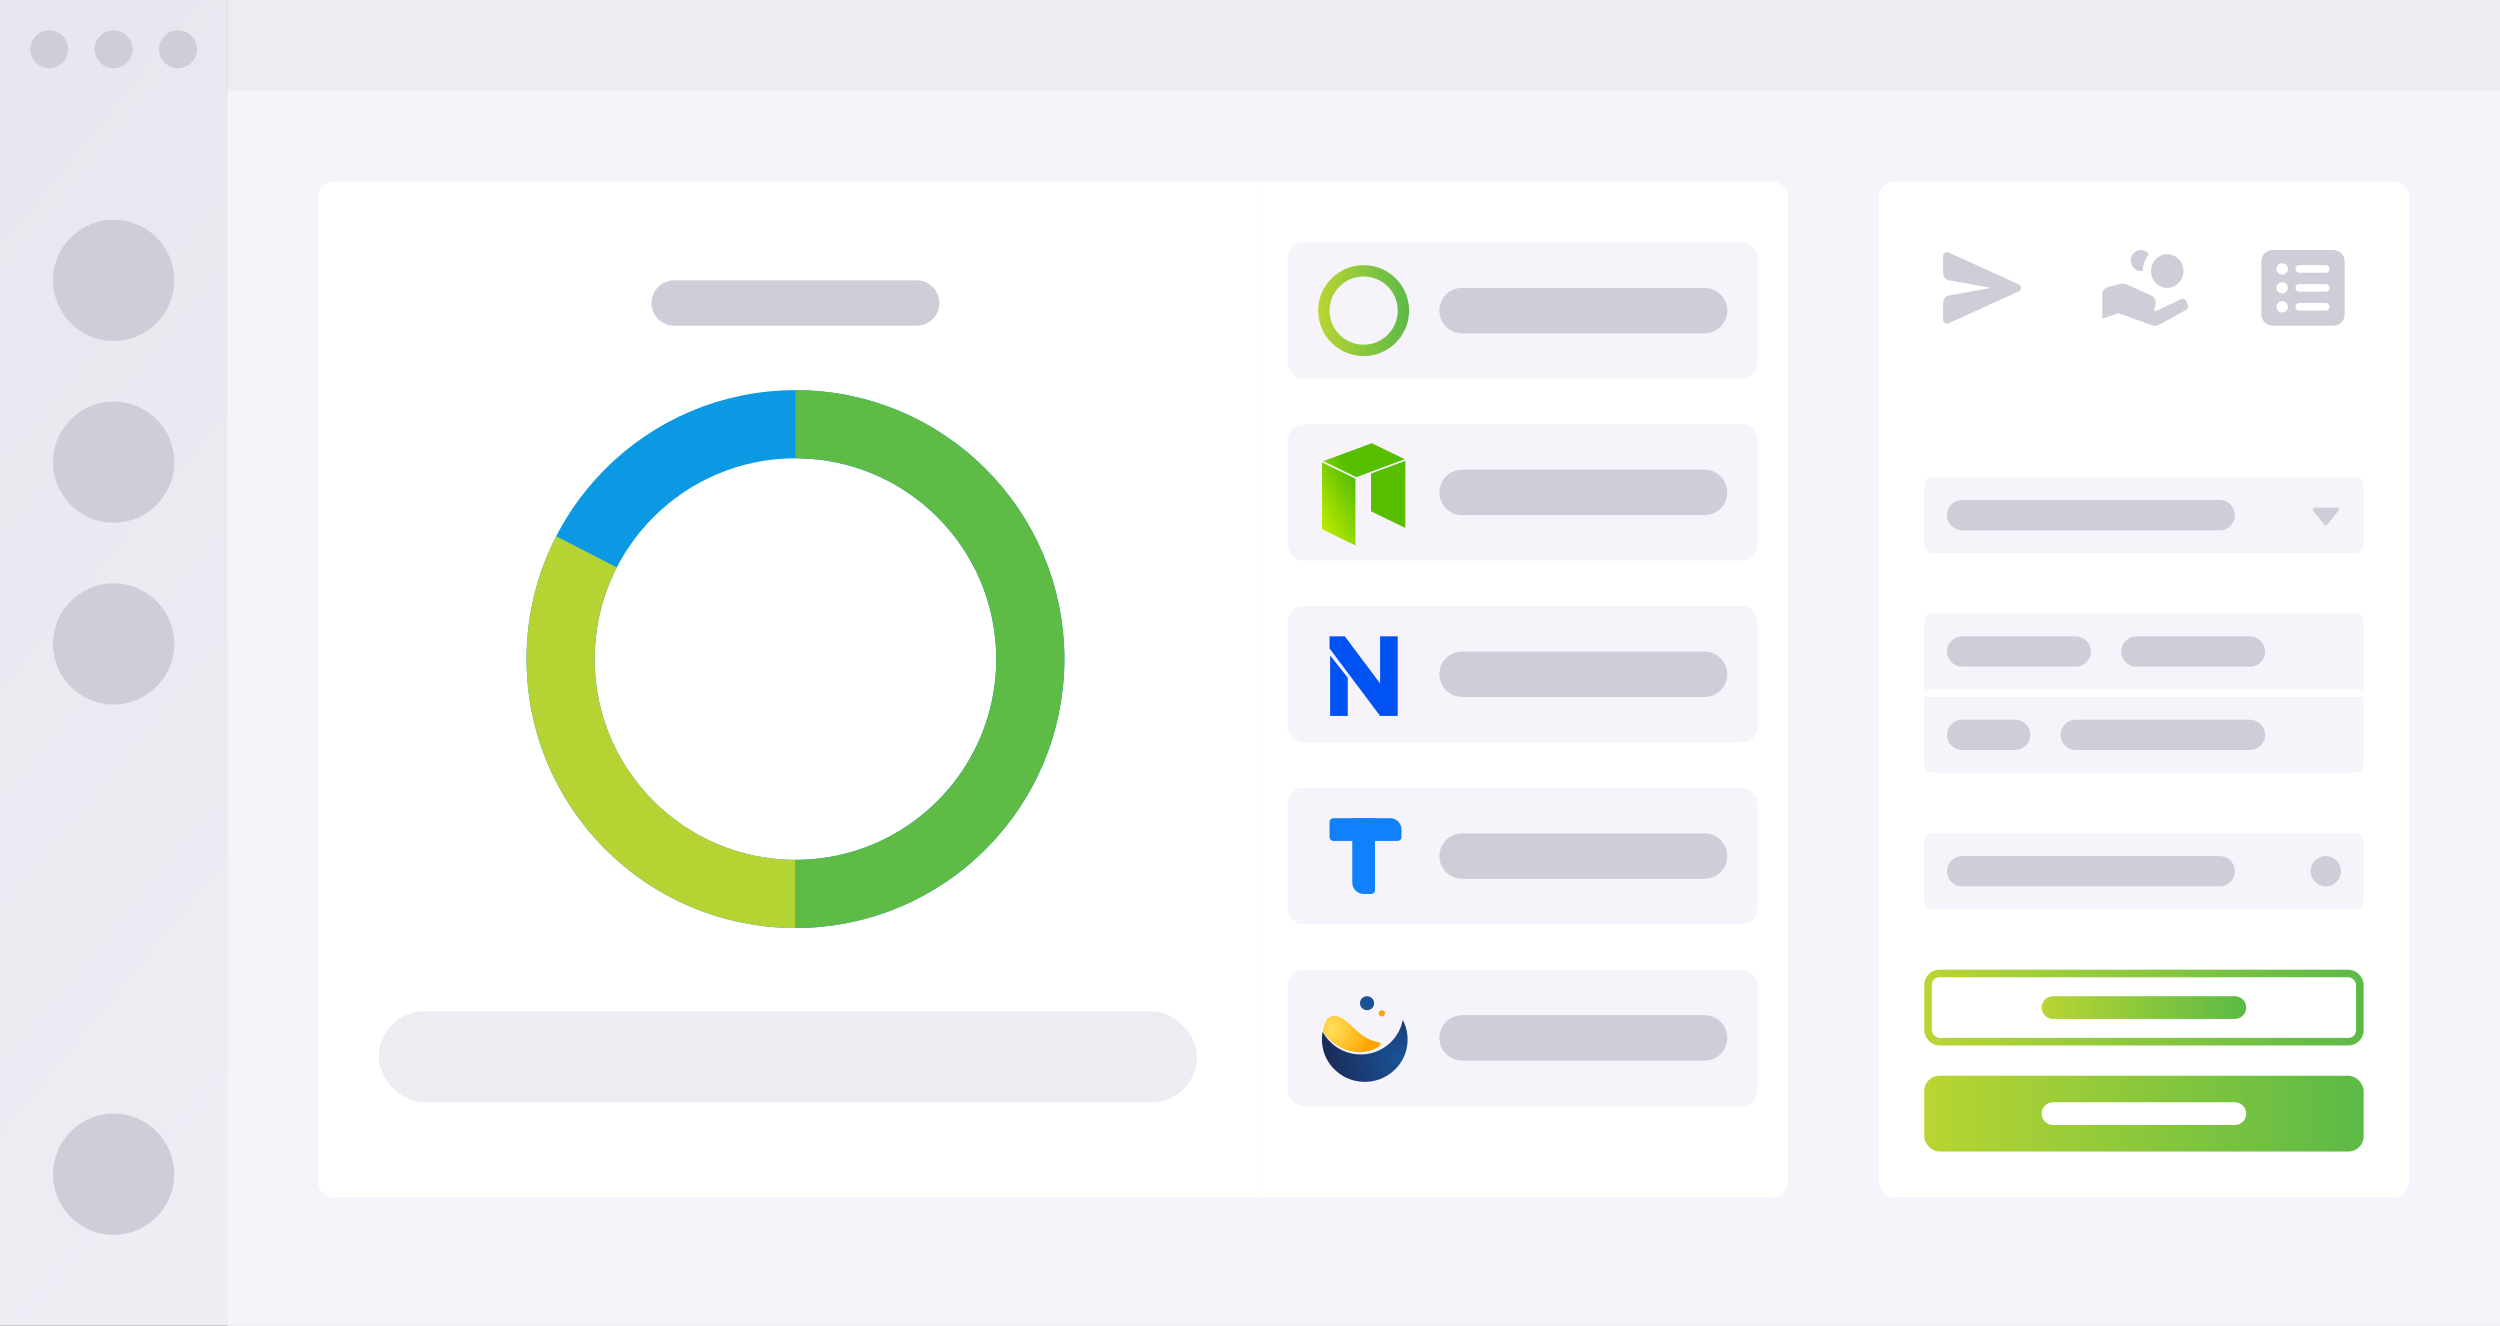 <svg width="660" height="350" viewBox="0 0 660 350" fill="none" xmlns="http://www.w3.org/2000/svg">
<rect x="0" y="0" width="660" height="350" fill="#333333" stroke="none"/>
<path d="M60 0H660V350H60V0Z" fill="#F6F4FA"/>
<path d="M60 0H660V350H60V0Z" fill="#EEEBF3"/>
<path d="M0 0H60V350H0V0Z" fill="url(#paint0_linear)"/>
<circle cx="13" cy="13" r="5" fill="#D0CDD8"/>
<circle cx="30" cy="13" r="5" fill="#D0CDD8"/>
<circle cx="47" cy="13" r="5" fill="#D0CDD8"/>
<circle cx="30" cy="74" r="16" fill="#D0CDD8"/>
<circle cx="30" cy="122" r="16" fill="#D0CDD8"/>
<circle cx="30" cy="170" r="16" fill="#D0CDD8"/>
<circle cx="30" cy="310" r="16" fill="#D0CDD8"/>
<path d="M60 24H660V350H60V24Z" fill="#F6F4FA"/>
<path d="M84 52C84 49.791 85.791 48 88 48H332V316H88C85.791 316 84 314.209 84 312V52Z" fill="white"/>
<path d="M172 80C172 76.686 174.686 74 178 74H242C245.314 74 248 76.686 248 80C248 83.314 245.314 86 242 86H178C174.686 86 172 83.314 172 80Z" fill="#D0CDD8"/>
<path d="M332 48H468C470.209 48 472 49.791 472 52V312C472 314.209 470.209 316 468 316H332V48Z" fill="white"/>
<g clip-path="url(#clip0)">
<rect x="340" y="64" width="124" height="36" rx="4" fill="#F6F4FA"/>
<path d="M380 82C380 78.686 382.686 76 386 76H450C453.314 76 456 78.686 456 82C456 85.314 453.314 88 450 88H386C382.686 88 380 85.314 380 82Z" fill="#D0CDD8"/>
<path d="M360 70C353.372 70 348 75.373 348 82C348 88.627 353.372 94 360 94C366.628 94 372 88.627 372 82C372.004 75.373 366.632 70 360 70ZM360 90.998C355.03 90.998 351 86.967 351 82C351 77.033 355.03 72.998 360 72.998C364.97 72.998 369 77.026 369 81.996C369 86.967 364.974 90.998 360 90.998Z" fill="url(#paint1_linear)"/>
<rect x="340" y="112" width="124" height="36" rx="4" fill="#F6F4FA"/>
<path d="M380 130C380 126.686 382.686 124 386 124H450C453.314 124 456 126.686 456 130C456 133.314 453.314 136 450 136H386C382.686 136 380 133.314 380 130Z" fill="#D0CDD8"/>
<path d="M371 121.659V139.384L361.95 134.985V125.007L371 121.659Z" fill="url(#paint2_linear)"/>
<path d="M349 139.709L357.829 144V126.361L349 122.07V139.709Z" fill="url(#paint3_linear)"/>
<path d="M370.632 121.312L370.779 121.258L370.864 121.236L362.15 117L362.076 117.033L361.845 117.119L361.74 117.152L349.347 121.735L358.061 125.971L361.74 124.606L361.95 124.53L370.632 121.312Z" fill="url(#paint4_linear)"/>
<rect x="340" y="160" width="124" height="36" rx="4" fill="#F6F4FA"/>
<path d="M380 178C380 174.686 382.686 172 386 172H450C453.314 172 456 174.686 456 178C456 181.314 453.314 184 450 184H386C382.686 184 380 181.314 380 178Z" fill="#D0CDD8"/>
<path fill-rule="evenodd" clip-rule="evenodd" d="M364.345 168H369V189H364.345L351 171.192V168H355.035L364.345 180.432V168ZM355.811 189H351.155V173.04L355.811 178.92V189Z" fill="#0052F3"/>
<rect x="340" y="256" width="124" height="36" rx="4" fill="#F6F4FA"/>
<path d="M380 274C380 270.686 382.686 268 386 268H450C453.314 268 456 270.686 456 274C456 277.314 453.314 280 450 280H386C382.686 280 380 277.314 380 274Z" fill="#D0CDD8"/>
<path d="M366.898 275.4C362.306 279.605 355.154 279.317 350.905 274.773C350.203 274.018 349.63 273.203 349.187 272.347C348.539 275.709 349.455 279.313 351.988 282.007C356.218 286.552 363.389 286.839 367.982 282.634C371.812 279.142 372.627 273.622 370.333 269.25C369.909 271.528 368.749 273.702 366.898 275.4Z" fill="url(#paint5_radial)"/>
<path d="M349.182 272.345C349.188 272.314 349.194 272.282 349.2 272.251C349.645 272.959 350.17 273.63 350.789 274.237C354.156 277.583 358.772 278.661 362.768 276.988C364.485 276.264 365.205 275.315 363.622 275.07C359.444 274.419 356.668 270.146 354.45 268.904C353.739 268.501 352.965 268.192 352.227 268.192C350.931 268.186 349.743 269.155 349.182 272.345Z" fill="url(#paint6_radial)"/>
<path d="M367.59 274.684C367.476 274.807 367.363 274.93 367.258 275.037C367.381 274.918 367.503 274.8 367.617 274.677C367.603 274.681 367.603 274.681 367.59 274.684Z" fill="url(#paint7_radial)"/>
<path d="M363.964 267.379C363.889 267.829 364.196 268.255 364.651 268.33C365.106 268.404 365.536 268.1 365.612 267.649C365.687 267.199 365.38 266.773 364.925 266.699C364.469 266.624 364.039 266.929 363.964 267.379Z" fill="#FFA400"/>
<path d="M359.062 264.542C358.893 265.547 359.58 266.496 360.595 266.663C361.61 266.829 362.569 266.15 362.737 265.146C362.906 264.141 362.219 263.192 361.204 263.025C360.189 262.859 359.23 263.538 359.062 264.542Z" fill="#1A5296"/>
<rect x="340" y="208" width="124" height="36" rx="4" fill="#F6F4FA"/>
<path d="M380 226C380 222.686 382.686 220 386 220H450C453.314 220 456 222.686 456 226C456 229.314 453.314 232 450 232H386C382.686 232 380 229.314 380 226Z" fill="#D0CDD8"/>
<path d="M357 216H363V235C363 235.552 362.552 236 362 236H360C358.343 236 357 234.657 357 233V216Z" fill="#1181FB"/>
<path d="M367 216C368.657 216 370 217.343 370 219L370 221C370 221.552 369.552 222 369 222L352 222C351.448 222 351 221.552 351 221L351 217C351 216.448 351.448 216 352 216L367 216Z" fill="#1181FB"/>
</g>
<ellipse cx="210" cy="174" rx="62" ry="62" stroke="#0B99E3" stroke-width="18"/>
<path d="M210 236C175.758 236 148 208.241 148 174C148 163.799 150.463 154.174 154.828 145.687" stroke="#B5D433" stroke-width="18"/>
<path d="M210 236C244.242 236 272 208.242 272 174C272 139.758 244.242 112 210 112" stroke="#5EBB46" stroke-width="18"/>
<rect x="100" y="267" width="216" height="24" rx="12" fill="#EEEBF3"/>
<rect x="496" y="48" width="140" height="268" rx="4" fill="white"/>
<path d="M514.414 66.643C513.752 66.342 513 66.826 513 67.553V72.054C513 73.022 513.694 73.852 514.647 74.022L525.692 76L514.647 77.978C513.694 78.148 513 78.978 513 79.946V84.447C513 85.174 513.752 85.658 514.414 85.357L532.997 76.91C533.779 76.555 533.779 75.445 532.997 75.09L514.414 66.643Z" fill="#D0CDD8"/>
<path d="M565.18 66C563.7 66 562.501 67.244 562.501 68.779C562.501 70.314 563.7 71.558 565.18 71.558C565.365 71.558 565.546 71.538 565.72 71.501C565.733 69.829 566.342 68.306 567.336 67.142C566.849 66.452 566.068 66 565.18 66ZM572.146 67.112C569.779 67.112 567.859 69.102 567.859 71.558C567.859 74.013 569.779 76.004 572.146 76.004C574.513 76.004 576.432 74.013 576.432 71.558C576.432 69.102 574.513 67.112 572.146 67.112ZM560.358 74.893C560.025 74.894 559.695 74.949 559.379 75.055L556.526 75.751C555.63 75.97 555 76.772 555 77.694V84.128L559.286 82.674L568.027 85.846C568.726 86.099 569.495 86.039 570.149 85.676L577.195 81.768C577.65 81.516 577.835 80.956 577.621 80.482L577.158 79.457C576.927 78.946 576.323 78.725 575.817 78.965L569.021 82.198L568.623 81.656L568.937 80.926C569.425 79.798 568.932 78.474 567.838 77.98L561.679 75.19C561.641 75.172 561.602 75.155 561.564 75.138C561.181 74.977 560.771 74.893 560.358 74.893Z" fill="#D0CDD8"/>
<path fill-rule="evenodd" clip-rule="evenodd" d="M597 69C597 67.343 598.343 66 600 66H616C617.657 66 619 67.343 619 69V83C619 84.657 617.657 86 616 86H600C598.343 86 597 84.657 597 83V69ZM606 81C606 80.448 606.448 80 607 80H614C614.552 80 615 80.448 615 81C615 81.552 614.552 82 614 82H607C606.448 82 606 81.552 606 81ZM607 75C606.448 75 606 75.448 606 76C606 76.552 606.448 77 607 77H614C614.268 77 614.511 76.894 614.691 76.723C614.774 76.644 614.844 76.549 614.896 76.445C614.962 76.311 615 76.16 615 76C615 75.448 614.552 75 614 75H607ZM606 71C606 70.448 606.448 70 607 70H614C614.552 70 615 70.448 615 71C615 71.159 614.963 71.31 614.897 71.443C614.733 71.773 614.393 72 614 72H607C606.691 72 606.415 71.86 606.231 71.64C606.169 71.564 606.117 71.48 606.079 71.389C606.028 71.269 606 71.138 606 71ZM602.5 72.5C603.329 72.5 604 71.829 604 71C604 70.171 603.329 69.5 602.5 69.5C601.671 69.5 601 70.171 601 71C601 71.829 601.671 72.5 602.5 72.5ZM604 76C604 76.829 603.329 77.5 602.5 77.5C601.671 77.5 601 76.829 601 76C601 75.171 601.671 74.5 602.5 74.5C603.329 74.5 604 75.171 604 76ZM602.5 82.5C603.329 82.5 604 81.829 604 81C604 80.171 603.329 79.5 602.5 79.5C601.671 79.5 601 80.171 601 81C601 81.829 601.671 82.5 602.5 82.5Z" fill="#D0CDD8"/>
<rect x="508" y="126" width="116" height="20" rx="2" fill="#F6F4FA"/>
<path d="M614.39 138.512C614.19 138.762 613.81 138.762 613.61 138.512L610.65 134.812C610.388 134.485 610.621 134 611.04 134H616.96C617.379 134 617.612 134.485 617.35 134.812L614.39 138.512Z" fill="#D0CDD8"/>
<path d="M514 136C514 133.791 515.791 132 518 132H586C588.209 132 590 133.791 590 136C590 138.209 588.209 140 586 140H518C515.791 140 514 138.209 514 136Z" fill="#D0CDD8"/>
<rect x="508" y="220" width="116" height="20" rx="2" fill="#F6F4FA"/>
<path d="M514 230C514 227.791 515.791 226 518 226H586C588.209 226 590 227.791 590 230C590 232.209 588.209 234 586 234H518C515.791 234 514 232.209 514 230Z" fill="#D0CDD8"/>
<circle cx="614" cy="230" r="4" fill="#D0CDD8"/>
<rect x="508" y="284" width="116" height="20" rx="4" fill="url(#paint8_linear)"/>
<path d="M539 294C539 292.343 540.343 291 542 291H590C591.657 291 593 292.343 593 294C593 295.657 591.657 297 590 297H542C540.343 297 539 295.657 539 294Z" fill="white"/>
<rect x="509" y="257" width="114" height="18" rx="3" stroke="url(#paint9_linear)" stroke-width="2"/>
<path d="M539 266C539 264.343 540.343 263 542 263H590C591.657 263 593 264.343 593 266C593 267.657 591.657 269 590 269H542C540.343 269 539 267.657 539 266Z" fill="url(#paint10_linear)"/>
<path d="M508 164C508 162.895 508.895 162 510 162H622C623.105 162 624 162.895 624 164V182H508V164Z" fill="#F6F4FA"/>
<path d="M514 172C514 169.791 515.791 168 518 168H548C550.209 168 552 169.791 552 172C552 174.209 550.209 176 548 176H518C515.791 176 514 174.209 514 172Z" fill="#D0CDD8"/>
<path d="M560 172C560 169.791 561.791 168 564 168H594C596.209 168 598 169.791 598 172C598 174.209 596.209 176 594 176H564C561.791 176 560 174.209 560 172Z" fill="#D0CDD8"/>
<path d="M508 184H624V202C624 203.105 623.105 204 622 204H510C508.895 204 508 203.105 508 202V184Z" fill="#F6F4FA"/>
<path d="M514 194C514 191.791 515.791 190 518 190H532C534.209 190 536 191.791 536 194C536 196.209 534.209 198 532 198H518C515.791 198 514 196.209 514 194Z" fill="#D0CDD8"/>
<path d="M544 194C544 191.791 545.791 190 548 190H594C596.209 190 598 191.791 598 194C598 196.209 596.209 198 594 198H548C545.791 198 544 196.209 544 194Z" fill="#D0CDD8"/>
<defs>
<linearGradient id="paint0_linear" x1="30" y1="350" x2="-141.605" y2="209.304" gradientUnits="userSpaceOnUse">
<stop stop-color="#EFECF4"/>
<stop offset="1" stop-color="#E9E6EF"/>
</linearGradient>
<linearGradient id="paint1_linear" x1="348" y1="81.998" x2="372.003" y2="81.998" gradientUnits="userSpaceOnUse">
<stop stop-color="#B9D532"/>
<stop offset="1" stop-color="#5BBA47"/>
</linearGradient>
<linearGradient id="paint2_linear" x1="350.11" y1="141.694" x2="401.889" y2="113.402" gradientUnits="userSpaceOnUse">
<stop stop-color="#BEEB00"/>
<stop offset="0.23" stop-color="#58BF00"/>
<stop offset="0.42" stop-color="#58BF00"/>
<stop offset="0.61" stop-color="#29B800"/>
<stop offset="0.78" stop-color="#00AE1D"/>
<stop offset="0.99" stop-color="#00A62C"/>
</linearGradient>
<linearGradient id="paint3_linear" x1="347.313" y1="136.575" x2="399.092" y2="108.282" gradientUnits="userSpaceOnUse">
<stop stop-color="#BEEB00"/>
<stop offset="0.23" stop-color="#58BF00"/>
<stop offset="0.42" stop-color="#58BF00"/>
<stop offset="0.61" stop-color="#29B800"/>
<stop offset="0.78" stop-color="#00AE1D"/>
<stop offset="0.99" stop-color="#00A62C"/>
</linearGradient>
<linearGradient id="paint4_linear" x1="344.135" y1="130.758" x2="395.914" y2="102.466" gradientUnits="userSpaceOnUse">
<stop stop-color="#BEEB00"/>
<stop offset="0.23" stop-color="#58BF00"/>
<stop offset="0.42" stop-color="#58BF00"/>
<stop offset="0.61" stop-color="#29B800"/>
<stop offset="0.78" stop-color="#00AE1D"/>
<stop offset="0.99" stop-color="#00A62C"/>
</linearGradient>
<radialGradient id="paint5_radial" cx="0" cy="0" r="1" gradientUnits="userSpaceOnUse" gradientTransform="translate(369.214 279.36) rotate(177.994) scale(18.733 18.54)">
<stop stop-color="#1A5296"/>
<stop offset="1" stop-color="#1A2C59"/>
</radialGradient>
<radialGradient id="paint6_radial" cx="0" cy="0" r="1" gradientUnits="userSpaceOnUse" gradientTransform="translate(351.818 271.654) rotate(28.802) scale(10.21 10.153)">
<stop stop-color="#FFE259"/>
<stop offset="1" stop-color="#FFA400"/>
</radialGradient>
<radialGradient id="paint7_radial" cx="0" cy="0" r="1" gradientUnits="userSpaceOnUse" gradientTransform="translate(352.548 271.758) rotate(28.802) scale(9.745 9.563)">
<stop stop-color="#FFE259"/>
<stop offset="1" stop-color="#FFA400"/>
</radialGradient>
<linearGradient id="paint8_linear" x1="508" y1="304" x2="624" y2="304" gradientUnits="userSpaceOnUse">
<stop stop-color="#B9D532"/>
<stop offset="1" stop-color="#5BBA47"/>
</linearGradient>
<linearGradient id="paint9_linear" x1="508" y1="276" x2="624" y2="276" gradientUnits="userSpaceOnUse">
<stop stop-color="#B9D532"/>
<stop offset="1" stop-color="#5BBA47"/>
</linearGradient>
<linearGradient id="paint10_linear" x1="539" y1="269" x2="593" y2="269" gradientUnits="userSpaceOnUse">
<stop stop-color="#B9D532"/>
<stop offset="1" stop-color="#5BBA47"/>
</linearGradient>
<clipPath id="clip0">
<rect width="124" height="228" fill="white" transform="translate(340 64)"/>
</clipPath>
</defs>
</svg>
